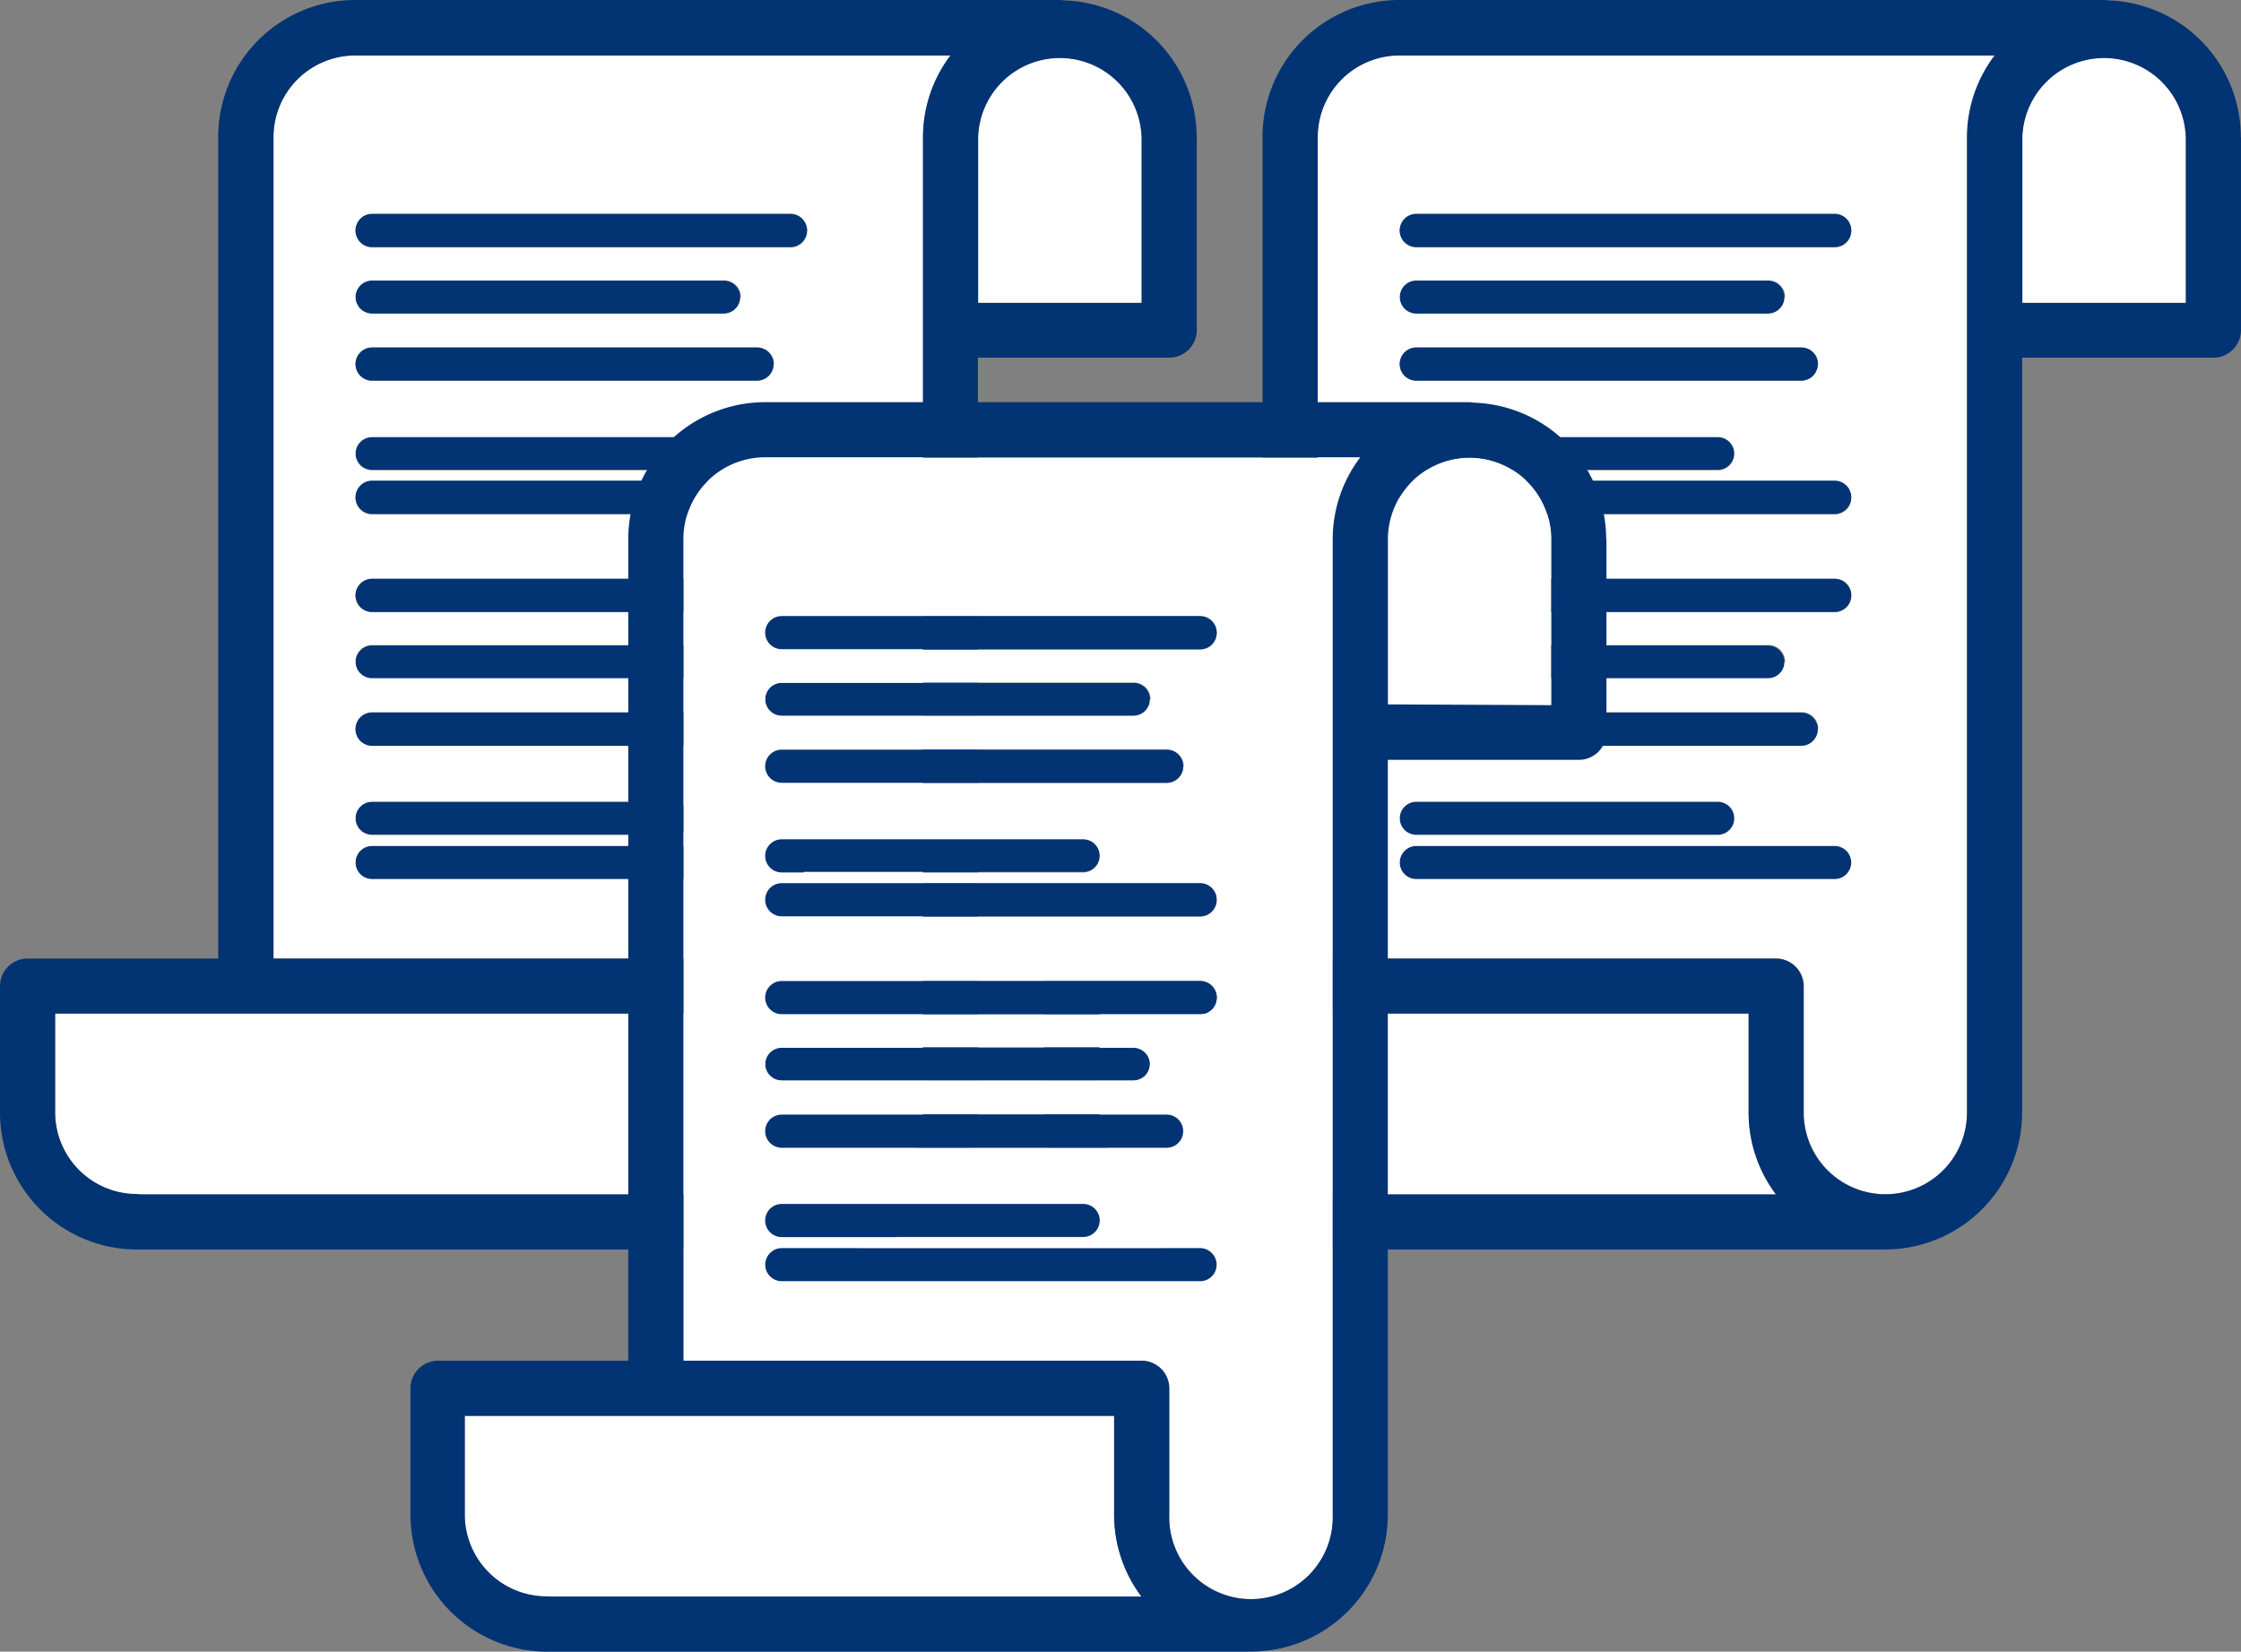 <svg xmlns="http://www.w3.org/2000/svg" viewBox="0 0 270.41 199.3"><rect x="0" y="0" width="270.41" height="199.3" fill="#808080" stroke="none"/><defs><style>.cls-1{fill:#023373;}.cls-2{fill:#fff;}</style></defs><g id="Capa_2" data-name="Capa 2"><g id="ELEMENTOS"><path class="cls-1" d="M81.27,52.68a2,2,0,0,1,0,4H44.9a2,2,0,0,1,0-4Z"/><path class="cls-1" d="M87.31,77.9a2,2,0,1,1,0,4H44.9a2,2,0,0,1,0-4Z"/><path class="cls-1" d="M87.31,33.87a2,2,0,1,1,0,4H44.9a2,2,0,0,1,0-4Z"/><path class="cls-1" d="M81.27,96.72a2,2,0,0,1,0,4H44.9a2,2,0,0,1,0-4Z"/><path class="cls-1" d="M95.38,102.08a2,2,0,0,1,0,4H44.9a2,2,0,0,1,0-4Z"/><path class="cls-2" d="M81.27,100.75a2,2,0,0,0,0-4H44.9a2,2,0,0,0,0,4Zm0-44a2,2,0,0,0,0-4H44.9a2,2,0,0,0,0,4ZM44.9,102.08a2,2,0,0,0,0,4H95.38a2,2,0,0,0,0-4Zm0-44a2,2,0,0,0,0,4H95.38a2,2,0,0,0,0-4Zm-2-51.39h71.82a16.38,16.38,0,0,0-3.33,9.89v0h0V134.24h0v0a9.86,9.86,0,1,1-19.72,0V119a3.34,3.34,0,0,0-3.33-3.33H33V16.51A9.87,9.87,0,0,1,42.89,6.65Zm54.5,21.17a2,2,0,0,0-2-2H44.9a2,2,0,0,0,0,4H95.38A2,2,0,0,0,97.39,27.82Zm0,44a2,2,0,0,0-2-2H44.9a2,2,0,0,0,0,4H95.38A2,2,0,0,0,97.39,71.86Zm-4-27.92a2,2,0,0,0-2-2H44.9a2,2,0,1,0,0,4H91.34A2,2,0,0,0,93.35,43.94Zm0,44a2,2,0,0,0-2-2H44.9a2,2,0,0,0,0,4H91.34A2,2,0,0,0,93.35,88Zm-4-52.1a2,2,0,0,0-2-2H44.9a2,2,0,0,0,0,4H87.31A2,2,0,0,0,89.33,35.88Zm0,44a2,2,0,0,0-2-2H44.9a2,2,0,0,0,0,4H87.31A2,2,0,0,0,89.33,79.92Z"/><path class="cls-1" d="M91.34,41.93a2,2,0,0,1,0,4H44.9a2,2,0,1,1,0-4Z"/><path class="cls-1" d="M91.34,86a2,2,0,0,1,0,4H44.9a2,2,0,0,1,0-4Z"/><path class="cls-1" d="M95.38,58a2,2,0,0,1,0,4H44.9a2,2,0,0,1,0-4Z"/><path class="cls-1" d="M95.38,25.8a2,2,0,0,1,0,4H44.9a2,2,0,0,1,0-4Z"/><path class="cls-1" d="M95.38,69.84a2,2,0,0,1,0,4H44.9a2,2,0,0,1,0-4Z"/><path class="cls-2" d="M88.3,144.13H16.92a2.73,2.73,0,0,0-.41,0,9.88,9.88,0,0,1-9.86-9.89V122.32H85v12A16.42,16.42,0,0,0,88.3,144.13Z"/><path class="cls-2" d="M137.76,16.53v20H118v-20a9.87,9.87,0,0,1,19.73,0Z"/><path class="cls-1" d="M144.41,16.56V39.83a3.33,3.33,0,0,1-3.32,3.33H118v91.1a16.54,16.54,0,0,1-16.52,16.51h-85a3.71,3.71,0,0,1-.47,0A16.53,16.53,0,0,1,0,134.23V119a3.32,3.32,0,0,1,3.33-3.33h23V16.53A16.53,16.53,0,0,1,42.89,0h85a4,4,0,0,1,.5.05,16.51,16.51,0,0,1,16,16.49Zm-6.65,20v-20a9.87,9.87,0,0,0-19.73,0v20Zm-23-29.86H42.89A9.87,9.87,0,0,0,33,16.51v99.16H88.32A3.34,3.34,0,0,1,91.65,119v15.26a9.86,9.86,0,1,0,19.72,0v0h0V16.56h0v0A16.38,16.38,0,0,1,114.71,6.65ZM16.92,144.13H88.3A16.42,16.42,0,0,1,85,134.3v-12H6.65v11.89a9.88,9.88,0,0,0,9.86,9.89A2.73,2.73,0,0,1,16.92,144.13Z"/><path class="cls-1" d="M207.27,52.68a2,2,0,0,1,0,4H170.9a2,2,0,0,1,0-4Z"/><path class="cls-1" d="M213.31,77.9a2,2,0,1,1,0,4H170.9a2,2,0,0,1,0-4Z"/><path class="cls-1" d="M213.31,33.87a2,2,0,1,1,0,4H170.9a2,2,0,0,1,0-4Z"/><path class="cls-1" d="M207.27,96.72a2,2,0,0,1,0,4H170.9a2,2,0,0,1,0-4Z"/><path class="cls-1" d="M221.38,102.08a2,2,0,0,1,0,4H170.9a2,2,0,0,1,0-4Z"/><path class="cls-2" d="M207.27,100.75a2,2,0,0,0,0-4H170.9a2,2,0,0,0,0,4Zm0-44a2,2,0,0,0,0-4H170.9a2,2,0,0,0,0,4ZM170.9,102.08a2,2,0,0,0,0,4h50.48a2,2,0,0,0,0-4Zm0-44a2,2,0,0,0,0,4h50.48a2,2,0,0,0,0-4Zm-2-51.39h71.82a16.38,16.38,0,0,0-3.33,9.89v0h0V134.24h0v0a9.86,9.86,0,1,1-19.72,0V119a3.34,3.34,0,0,0-3.33-3.33H159V16.51A9.87,9.87,0,0,1,168.89,6.65Zm54.5,21.17a2,2,0,0,0-2-2H170.9a2,2,0,0,0,0,4h50.48A2,2,0,0,0,223.39,27.82Zm0,44a2,2,0,0,0-2-2H170.9a2,2,0,0,0,0,4h50.48A2,2,0,0,0,223.39,71.86Zm-4-27.92a2,2,0,0,0-2-2H170.9a2,2,0,0,0,0,4h46.44A2,2,0,0,0,219.35,43.94Zm0,44a2,2,0,0,0-2-2H170.9a2,2,0,0,0,0,4h46.44A2,2,0,0,0,219.35,88Zm-4-52.1a2,2,0,0,0-2-2H170.9a2,2,0,0,0,0,4h42.41A2,2,0,0,0,215.33,35.88Zm0,44a2,2,0,0,0-2-2H170.9a2,2,0,0,0,0,4h42.41A2,2,0,0,0,215.33,79.92Z"/><path class="cls-1" d="M217.34,41.93a2,2,0,0,1,0,4H170.9a2,2,0,0,1,0-4Z"/><path class="cls-1" d="M217.34,86a2,2,0,0,1,0,4H170.9a2,2,0,0,1,0-4Z"/><path class="cls-1" d="M221.38,58a2,2,0,0,1,0,4H170.9a2,2,0,0,1,0-4Z"/><path class="cls-1" d="M221.38,25.8a2,2,0,0,1,0,4H170.9a2,2,0,0,1,0-4Z"/><path class="cls-1" d="M221.38,69.84a2,2,0,0,1,0,4H170.9a2,2,0,0,1,0-4Z"/><path class="cls-2" d="M214.3,144.13H142.92a2.73,2.73,0,0,0-.41,0,9.88,9.88,0,0,1-9.86-9.89V122.32H211v12A16.42,16.42,0,0,0,214.3,144.13Z"/><path class="cls-2" d="M263.76,16.53v20H244v-20a9.87,9.87,0,0,1,19.73,0Z"/><path class="cls-1" d="M270.41,16.56V39.83a3.33,3.33,0,0,1-3.32,3.33H244v91.1a16.54,16.54,0,0,1-16.52,16.51h-85a3.71,3.71,0,0,1-.47,0,16.53,16.53,0,0,1-16-16.51V119a3.32,3.32,0,0,1,3.33-3.33h23V16.53A16.53,16.53,0,0,1,168.89,0h85a4,4,0,0,1,.5.05,16.51,16.51,0,0,1,16,16.49Zm-6.65,20v-20a9.87,9.87,0,0,0-19.73,0v20Zm-23-29.86H168.89A9.87,9.87,0,0,0,159,16.51v99.16h55.29a3.34,3.34,0,0,1,3.33,3.33v15.26a9.86,9.86,0,1,0,19.72,0v0h0V16.56h0v0A16.38,16.38,0,0,1,240.71,6.65ZM142.92,144.13H214.3a16.42,16.42,0,0,1-3.3-9.83v-12H132.65v11.89a9.88,9.88,0,0,0,9.86,9.89A2.73,2.73,0,0,1,142.92,144.13Z"/><path class="cls-1" d="M130.7,101.21a2,2,0,0,1,0,4H94.33a2,2,0,0,1,0-4Z"/><path class="cls-1" d="M136.75,126.44a2,2,0,0,1,0,4H94.33a2,2,0,1,1,0-4Z"/><path class="cls-1" d="M136.75,82.4a2,2,0,0,1,0,4H94.33a2,2,0,1,1,0-4Z"/><path class="cls-1" d="M130.7,145.25a2,2,0,0,1,0,4H94.33a2,2,0,0,1,0-4Z"/><path class="cls-1" d="M144.81,150.61a2,2,0,0,1,0,4H94.33a2,2,0,0,1,0-4Z"/><path class="cls-2" d="M130.7,149.28a2,2,0,0,0,0-4H94.33a2,2,0,0,0,0,4Zm0-44a2,2,0,0,0,0-4H94.33a2,2,0,0,0,0,4ZM94.33,150.61a2,2,0,0,0,0,4h50.48a2,2,0,0,0,0-4Zm0-44a2,2,0,0,0,0,4h50.48a2,2,0,0,0,0-4Zm-2-51.39h71.82a16.37,16.37,0,0,0-3.32,9.89v0h0V182.77h0v0a9.87,9.87,0,1,1-19.73,0V167.53a3.34,3.34,0,0,0-3.33-3.33H82.46V65A9.87,9.87,0,0,1,92.32,55.18Zm54.5,21.17a2,2,0,0,0-2-2H94.33a2,2,0,0,0,0,4h50.48A2,2,0,0,0,146.82,76.35Zm0,44a2,2,0,0,0-2-2H94.33a2,2,0,0,0,0,4h50.48A2,2,0,0,0,146.82,120.39Zm-4-27.92a2,2,0,0,0-2-2H94.33a2,2,0,0,0,0,4h46.44A2,2,0,0,0,142.79,92.47Zm0,44a2,2,0,0,0-2-2H94.33a2,2,0,0,0,0,4h46.44A2,2,0,0,0,142.79,136.51Zm-4-52.1a2,2,0,0,0-2-2H94.33a2,2,0,1,0,0,4h42.42A2,2,0,0,0,138.76,84.41Zm0,44a2,2,0,0,0-2-2H94.33a2,2,0,1,0,0,4h42.42A2,2,0,0,0,138.76,128.45Z"/><path class="cls-1" d="M140.77,90.46a2,2,0,1,1,0,4H94.33a2,2,0,0,1,0-4Z"/><path class="cls-1" d="M140.77,134.5a2,2,0,1,1,0,4H94.33a2,2,0,0,1,0-4Z"/><path class="cls-1" d="M144.81,106.57a2,2,0,0,1,0,4H94.33a2,2,0,0,1,0-4Z"/><path class="cls-1" d="M144.81,74.34a2,2,0,0,1,0,4H94.33a2,2,0,0,1,0-4Z"/><path class="cls-1" d="M144.81,118.38a2,2,0,0,1,0,4H94.33a2,2,0,0,1,0-4Z"/><path class="cls-2" d="M137.73,192.66H66.36a3,3,0,0,0-.42,0,9.88,9.88,0,0,1-9.86-9.89V170.85h78.35v11.9s0,.06,0,.08A16.46,16.46,0,0,0,137.73,192.66Z"/><path class="cls-2" d="M187.19,65.06V85H167.46V65.17s0-.06,0-.1a9.86,9.86,0,0,1,19.72,0Z"/><path class="cls-1" d="M193.84,65.09V88.37a3.32,3.32,0,0,1-3.32,3.32H167.46v91.1A16.53,16.53,0,0,1,151,199.3h-85a3.71,3.71,0,0,1-.47,0,16.54,16.54,0,0,1-16-16.51V167.53a3.33,3.33,0,0,1,3.33-3.33H75.81V65.06A16.54,16.54,0,0,1,92.32,48.53h85a2.63,2.63,0,0,1,.49.06,16.51,16.51,0,0,1,16,16.48Zm-6.65,20v-20a9.86,9.86,0,0,0-19.72,0s0,.06,0,.1V85ZM164.14,55.18H92.32A9.87,9.87,0,0,0,82.46,65V164.2h55.29a3.34,3.34,0,0,1,3.33,3.33v15.26a9.87,9.87,0,1,0,19.73,0v0h0V65.09h0v0A16.37,16.37,0,0,1,164.14,55.18ZM66.36,192.66h71.37a16.46,16.46,0,0,1-3.29-9.83s0-.05,0-.08v-11.9H56.08v11.89a9.88,9.88,0,0,0,9.86,9.89A3,3,0,0,1,66.36,192.66Z"/></g></g></svg>